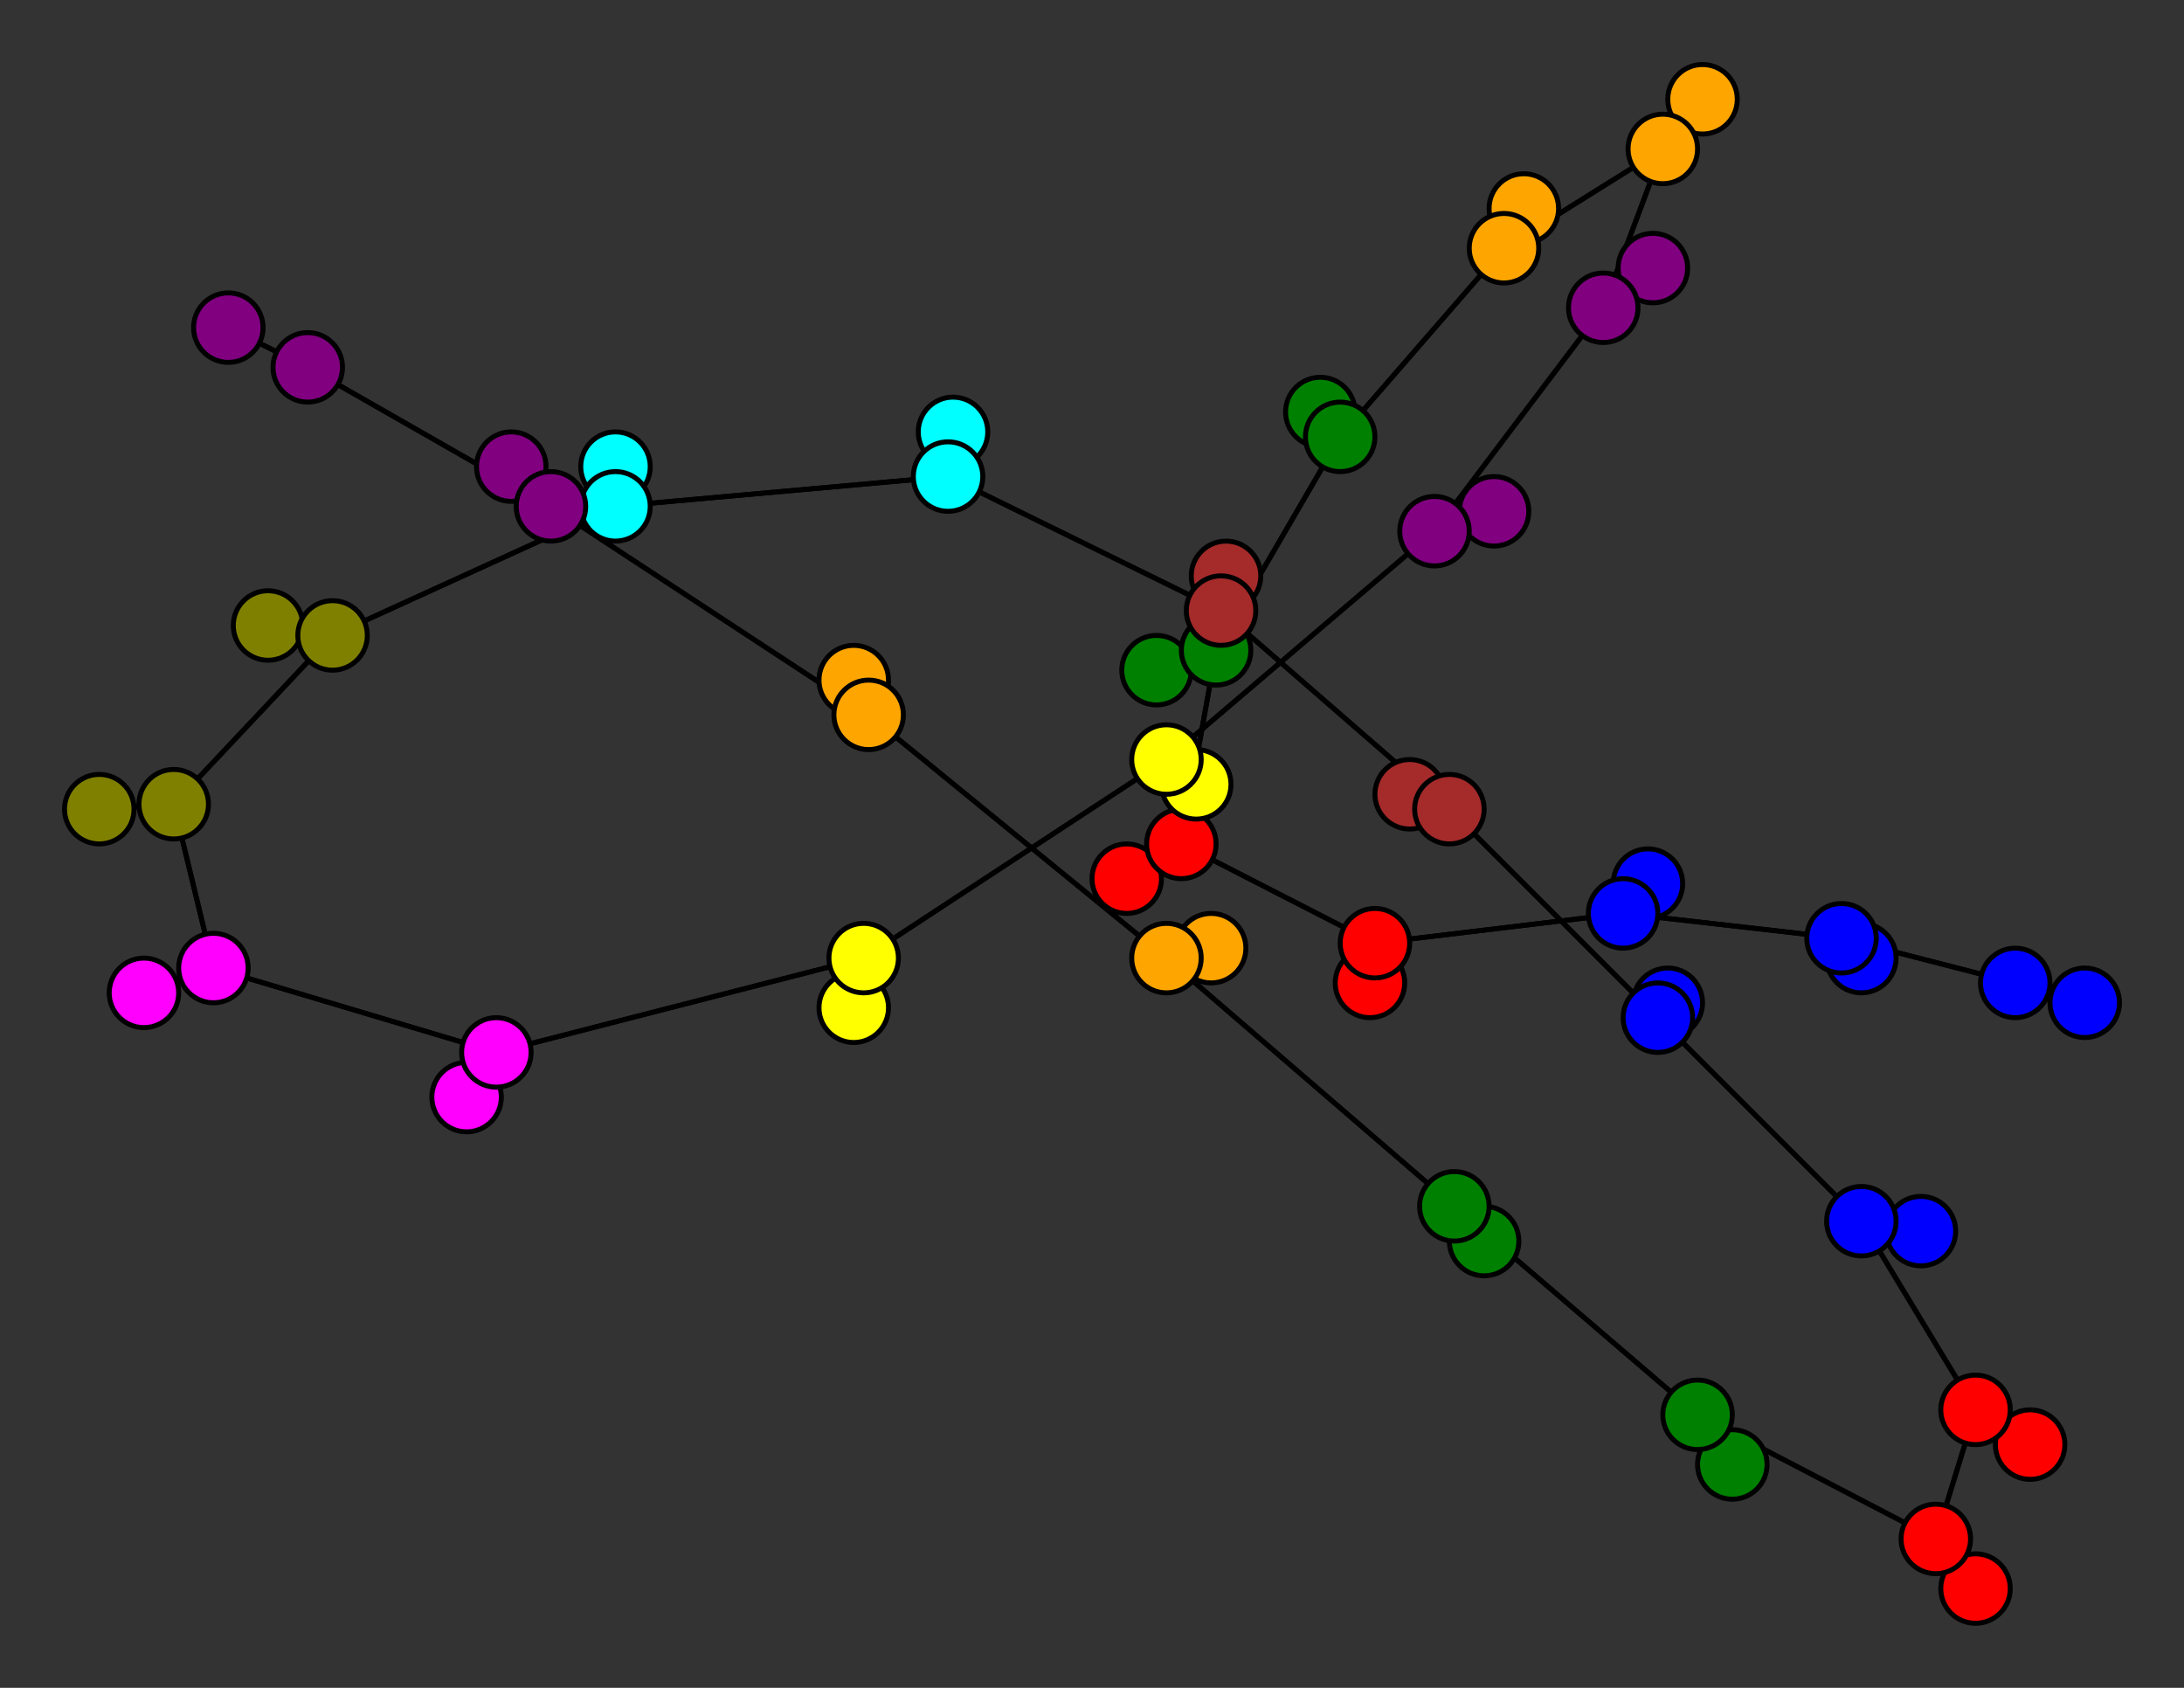 <svg width="440" height="340" xmlns="http://www.w3.org/2000/svg">
<rect width="100%" height="100%" fill="#333333" stroke="none"/>
<path stroke-width="1" stroke="black" d="M 420 202 406 198"/>
<path stroke-width="1" stroke="black" d="M 375 246 334 205"/>
<path stroke-width="1" stroke="black" d="M 387 248 375 246"/>
<path stroke-width="1" stroke="black" d="M 334 205 375 246"/>
<path stroke-width="1" stroke="black" d="M 334 205 336 202"/>
<path stroke-width="1" stroke="black" d="M 334 205 292 163"/>
<path stroke-width="1" stroke="black" d="M 336 202 334 205"/>
<path stroke-width="1" stroke="black" d="M 292 163 334 205"/>
<path stroke-width="1" stroke="black" d="M 292 163 284 160"/>
<path stroke-width="1" stroke="black" d="M 292 163 246 123"/>
<path stroke-width="1" stroke="black" d="M 284 160 292 163"/>
<path stroke-width="1" stroke="black" d="M 246 123 292 163"/>
<path stroke-width="1" stroke="black" d="M 246 123 247 116"/>
<path stroke-width="1" stroke="black" d="M 375 246 387 248"/>
<path stroke-width="1" stroke="black" d="M 246 123 191 96"/>
<path stroke-width="1" stroke="black" d="M 191 96 246 123"/>
<path stroke-width="1" stroke="black" d="M 191 96 192 87"/>
<path stroke-width="1" stroke="black" d="M 191 96 124 102"/>
<path stroke-width="1" stroke="black" d="M 192 87 191 96"/>
<path stroke-width="1" stroke="black" d="M 124 102 191 96"/>
<path stroke-width="1" stroke="black" d="M 124 102 124 94"/>
<path stroke-width="1" stroke="black" d="M 124 102 67 128"/>
<path stroke-width="1" stroke="black" d="M 124 94 124 102"/>
<path stroke-width="1" stroke="black" d="M 67 128 124 102"/>
<path stroke-width="1" stroke="black" d="M 67 128 54 126"/>
<path stroke-width="1" stroke="black" d="M 67 128 35 162"/>
<path stroke-width="1" stroke="black" d="M 54 126 67 128"/>
<path stroke-width="1" stroke="black" d="M 247 116 246 123"/>
<path stroke-width="1" stroke="black" d="M 375 246 398 284"/>
<path stroke-width="1" stroke="black" d="M 409 291 398 284"/>
<path stroke-width="1" stroke="black" d="M 398 284 375 246"/>
<path stroke-width="1" stroke="black" d="M 46 66 62 74"/>
<path stroke-width="1" stroke="black" d="M 111 102 62 74"/>
<path stroke-width="1" stroke="black" d="M 111 102 103 94"/>
<path stroke-width="1" stroke="black" d="M 111 102 175 144"/>
<path stroke-width="1" stroke="black" d="M 103 94 111 102"/>
<path stroke-width="1" stroke="black" d="M 175 144 111 102"/>
<path stroke-width="1" stroke="black" d="M 175 144 172 137"/>
<path stroke-width="1" stroke="black" d="M 175 144 235 193"/>
<path stroke-width="1" stroke="black" d="M 172 137 175 144"/>
<path stroke-width="1" stroke="black" d="M 235 193 175 144"/>
<path stroke-width="1" stroke="black" d="M 235 193 244 191"/>
<path stroke-width="1" stroke="black" d="M 235 193 293 243"/>
<path stroke-width="1" stroke="black" d="M 244 191 235 193"/>
<path stroke-width="1" stroke="black" d="M 293 243 235 193"/>
<path stroke-width="1" stroke="black" d="M 293 243 299 250"/>
<path stroke-width="1" stroke="black" d="M 293 243 342 285"/>
<path stroke-width="1" stroke="black" d="M 299 250 293 243"/>
<path stroke-width="1" stroke="black" d="M 342 285 293 243"/>
<path stroke-width="1" stroke="black" d="M 342 285 349 295"/>
<path stroke-width="1" stroke="black" d="M 342 285 390 310"/>
<path stroke-width="1" stroke="black" d="M 349 295 342 285"/>
<path stroke-width="1" stroke="black" d="M 390 310 342 285"/>
<path stroke-width="1" stroke="black" d="M 390 310 398 320"/>
<path stroke-width="1" stroke="black" d="M 390 310 398 284"/>
<path stroke-width="1" stroke="black" d="M 398 320 390 310"/>
<path stroke-width="1" stroke="black" d="M 398 284 390 310"/>
<path stroke-width="1" stroke="black" d="M 398 284 409 291"/>
<path stroke-width="1" stroke="black" d="M 35 162 67 128"/>
<path stroke-width="1" stroke="black" d="M 35 162 20 163"/>
<path stroke-width="1" stroke="black" d="M 35 162 43 195"/>
<path stroke-width="1" stroke="black" d="M 20 163 35 162"/>
<path stroke-width="1" stroke="black" d="M 307 42 303 50"/>
<path stroke-width="1" stroke="black" d="M 270 88 303 50"/>
<path stroke-width="1" stroke="black" d="M 270 88 266 83"/>
<path stroke-width="1" stroke="black" d="M 270 88 245 131"/>
<path stroke-width="1" stroke="black" d="M 266 83 270 88"/>
<path stroke-width="1" stroke="black" d="M 245 131 270 88"/>
<path stroke-width="1" stroke="black" d="M 245 131 233 135"/>
<path stroke-width="1" stroke="black" d="M 245 131 238 170"/>
<path stroke-width="1" stroke="black" d="M 233 135 245 131"/>
<path stroke-width="1" stroke="black" d="M 238 170 245 131"/>
<path stroke-width="1" stroke="black" d="M 238 170 227 177"/>
<path stroke-width="1" stroke="black" d="M 238 170 277 190"/>
<path stroke-width="1" stroke="black" d="M 227 177 238 170"/>
<path stroke-width="1" stroke="black" d="M 277 190 238 170"/>
<path stroke-width="1" stroke="black" d="M 277 190 276 198"/>
<path stroke-width="1" stroke="black" d="M 277 190 327 184"/>
<path stroke-width="1" stroke="black" d="M 276 198 277 190"/>
<path stroke-width="1" stroke="black" d="M 327 184 277 190"/>
<path stroke-width="1" stroke="black" d="M 327 184 332 178"/>
<path stroke-width="1" stroke="black" d="M 327 184 371 189"/>
<path stroke-width="1" stroke="black" d="M 332 178 327 184"/>
<path stroke-width="1" stroke="black" d="M 371 189 327 184"/>
<path stroke-width="1" stroke="black" d="M 371 189 375 193"/>
<path stroke-width="1" stroke="black" d="M 371 189 406 198"/>
<path stroke-width="1" stroke="black" d="M 375 193 371 189"/>
<path stroke-width="1" stroke="black" d="M 406 198 371 189"/>
<path stroke-width="1" stroke="black" d="M 406 198 420 202"/>
<path stroke-width="1" stroke="black" d="M 303 50 270 88"/>
<path stroke-width="1" stroke="black" d="M 62 74 111 102"/>
<path stroke-width="1" stroke="black" d="M 303 50 307 42"/>
<path stroke-width="1" stroke="black" d="M 343 20 335 30"/>
<path stroke-width="1" stroke="black" d="M 43 195 35 162"/>
<path stroke-width="1" stroke="black" d="M 43 195 29 200"/>
<path stroke-width="1" stroke="black" d="M 43 195 100 212"/>
<path stroke-width="1" stroke="black" d="M 29 200 43 195"/>
<path stroke-width="1" stroke="black" d="M 100 212 43 195"/>
<path stroke-width="1" stroke="black" d="M 100 212 94 221"/>
<path stroke-width="1" stroke="black" d="M 100 212 174 193"/>
<path stroke-width="1" stroke="black" d="M 94 221 100 212"/>
<path stroke-width="1" stroke="black" d="M 174 193 100 212"/>
<path stroke-width="1" stroke="black" d="M 174 193 172 203"/>
<path stroke-width="1" stroke="black" d="M 174 193 235 153"/>
<path stroke-width="1" stroke="black" d="M 172 203 174 193"/>
<path stroke-width="1" stroke="black" d="M 235 153 174 193"/>
<path stroke-width="1" stroke="black" d="M 235 153 241 158"/>
<path stroke-width="1" stroke="black" d="M 235 153 289 107"/>
<path stroke-width="1" stroke="black" d="M 241 158 235 153"/>
<path stroke-width="1" stroke="black" d="M 289 107 235 153"/>
<path stroke-width="1" stroke="black" d="M 289 107 301 103"/>
<path stroke-width="1" stroke="black" d="M 289 107 323 62"/>
<path stroke-width="1" stroke="black" d="M 301 103 289 107"/>
<path stroke-width="1" stroke="black" d="M 323 62 289 107"/>
<path stroke-width="1" stroke="black" d="M 323 62 333 54"/>
<path stroke-width="1" stroke="black" d="M 323 62 335 30"/>
<path stroke-width="1" stroke="black" d="M 333 54 323 62"/>
<path stroke-width="1" stroke="black" d="M 335 30 323 62"/>
<path stroke-width="1" stroke="black" d="M 335 30 343 20"/>
<path stroke-width="1" stroke="black" d="M 335 30 303 50"/>
<path stroke-width="1" stroke="black" d="M 303 50 335 30"/>
<path stroke-width="1" stroke="black" d="M 62 74 46 66"/>
<circle cx="420" cy="202" r="7.0" style="fill:blue;stroke:black;stroke-width:1.0"/>
<circle cx="406" cy="198" r="7.0" style="fill:blue;stroke:black;stroke-width:1.0"/>
<circle cx="375" cy="193" r="7.0" style="fill:blue;stroke:black;stroke-width:1.0"/>
<circle cx="371" cy="189" r="7.0" style="fill:blue;stroke:black;stroke-width:1.0"/>
<circle cx="332" cy="178" r="7.0" style="fill:blue;stroke:black;stroke-width:1.0"/>
<circle cx="327" cy="184" r="7.0" style="fill:blue;stroke:black;stroke-width:1.0"/>
<circle cx="276" cy="198" r="7.0" style="fill:red;stroke:black;stroke-width:1.0"/>
<circle cx="277" cy="190" r="7.0" style="fill:red;stroke:black;stroke-width:1.0"/>
<circle cx="227" cy="177" r="7.0" style="fill:red;stroke:black;stroke-width:1.0"/>
<circle cx="238" cy="170" r="7.0" style="fill:red;stroke:black;stroke-width:1.0"/>
<circle cx="233" cy="135" r="7.0" style="fill:green;stroke:black;stroke-width:1.0"/>
<circle cx="245" cy="131" r="7.0" style="fill:green;stroke:black;stroke-width:1.0"/>
<circle cx="266" cy="83" r="7.0" style="fill:green;stroke:black;stroke-width:1.0"/>
<circle cx="270" cy="88" r="7.0" style="fill:green;stroke:black;stroke-width:1.0"/>
<circle cx="307" cy="42" r="7.0" style="fill:orange;stroke:black;stroke-width:1.0"/>
<circle cx="303" cy="50" r="7.0" style="fill:orange;stroke:black;stroke-width:1.0"/>
<circle cx="343" cy="20" r="7.0" style="fill:orange;stroke:black;stroke-width:1.0"/>
<circle cx="335" cy="30" r="7.0" style="fill:orange;stroke:black;stroke-width:1.0"/>
<circle cx="333" cy="54" r="7.0" style="fill:purple;stroke:black;stroke-width:1.0"/>
<circle cx="323" cy="62" r="7.0" style="fill:purple;stroke:black;stroke-width:1.0"/>
<circle cx="301" cy="103" r="7.0" style="fill:purple;stroke:black;stroke-width:1.0"/>
<circle cx="289" cy="107" r="7.0" style="fill:purple;stroke:black;stroke-width:1.0"/>
<circle cx="241" cy="158" r="7.0" style="fill:yellow;stroke:black;stroke-width:1.0"/>
<circle cx="235" cy="153" r="7.0" style="fill:yellow;stroke:black;stroke-width:1.0"/>
<circle cx="172" cy="203" r="7.0" style="fill:yellow;stroke:black;stroke-width:1.0"/>
<circle cx="174" cy="193" r="7.0" style="fill:yellow;stroke:black;stroke-width:1.0"/>
<circle cx="94" cy="221" r="7.0" style="fill:fuchsia;stroke:black;stroke-width:1.0"/>
<circle cx="100" cy="212" r="7.0" style="fill:fuchsia;stroke:black;stroke-width:1.0"/>
<circle cx="29" cy="200" r="7.0" style="fill:fuchsia;stroke:black;stroke-width:1.0"/>
<circle cx="43" cy="195" r="7.0" style="fill:fuchsia;stroke:black;stroke-width:1.0"/>
<circle cx="20" cy="163" r="7.0" style="fill:olive;stroke:black;stroke-width:1.0"/>
<circle cx="35" cy="162" r="7.0" style="fill:olive;stroke:black;stroke-width:1.0"/>
<circle cx="54" cy="126" r="7.0" style="fill:olive;stroke:black;stroke-width:1.0"/>
<circle cx="67" cy="128" r="7.0" style="fill:olive;stroke:black;stroke-width:1.0"/>
<circle cx="124" cy="94" r="7.0" style="fill:aqua;stroke:black;stroke-width:1.0"/>
<circle cx="124" cy="102" r="7.0" style="fill:aqua;stroke:black;stroke-width:1.0"/>
<circle cx="192" cy="87" r="7.0" style="fill:aqua;stroke:black;stroke-width:1.0"/>
<circle cx="191" cy="96" r="7.0" style="fill:aqua;stroke:black;stroke-width:1.0"/>
<circle cx="247" cy="116" r="7.0" style="fill:brown;stroke:black;stroke-width:1.0"/>
<circle cx="246" cy="123" r="7.0" style="fill:brown;stroke:black;stroke-width:1.0"/>
<circle cx="284" cy="160" r="7.0" style="fill:brown;stroke:black;stroke-width:1.0"/>
<circle cx="292" cy="163" r="7.0" style="fill:brown;stroke:black;stroke-width:1.0"/>
<circle cx="336" cy="202" r="7.0" style="fill:blue;stroke:black;stroke-width:1.0"/>
<circle cx="334" cy="205" r="7.0" style="fill:blue;stroke:black;stroke-width:1.0"/>
<circle cx="387" cy="248" r="7.0" style="fill:blue;stroke:black;stroke-width:1.0"/>
<circle cx="375" cy="246" r="7.0" style="fill:blue;stroke:black;stroke-width:1.0"/>
<circle cx="409" cy="291" r="7.0" style="fill:red;stroke:black;stroke-width:1.0"/>
<circle cx="398" cy="284" r="7.0" style="fill:red;stroke:black;stroke-width:1.0"/>
<circle cx="398" cy="320" r="7.0" style="fill:red;stroke:black;stroke-width:1.0"/>
<circle cx="390" cy="310" r="7.0" style="fill:red;stroke:black;stroke-width:1.0"/>
<circle cx="349" cy="295" r="7.0" style="fill:green;stroke:black;stroke-width:1.0"/>
<circle cx="342" cy="285" r="7.0" style="fill:green;stroke:black;stroke-width:1.0"/>
<circle cx="299" cy="250" r="7.0" style="fill:green;stroke:black;stroke-width:1.0"/>
<circle cx="293" cy="243" r="7.0" style="fill:green;stroke:black;stroke-width:1.0"/>
<circle cx="244" cy="191" r="7.0" style="fill:orange;stroke:black;stroke-width:1.0"/>
<circle cx="235" cy="193" r="7.0" style="fill:orange;stroke:black;stroke-width:1.0"/>
<circle cx="172" cy="137" r="7.0" style="fill:orange;stroke:black;stroke-width:1.0"/>
<circle cx="175" cy="144" r="7.0" style="fill:orange;stroke:black;stroke-width:1.0"/>
<circle cx="103" cy="94" r="7.0" style="fill:purple;stroke:black;stroke-width:1.0"/>
<circle cx="111" cy="102" r="7.0" style="fill:purple;stroke:black;stroke-width:1.0"/>
<circle cx="46" cy="66" r="7.0" style="fill:purple;stroke:black;stroke-width:1.0"/>
<circle cx="62" cy="74" r="7.0" style="fill:purple;stroke:black;stroke-width:1.0"/>
</svg>
